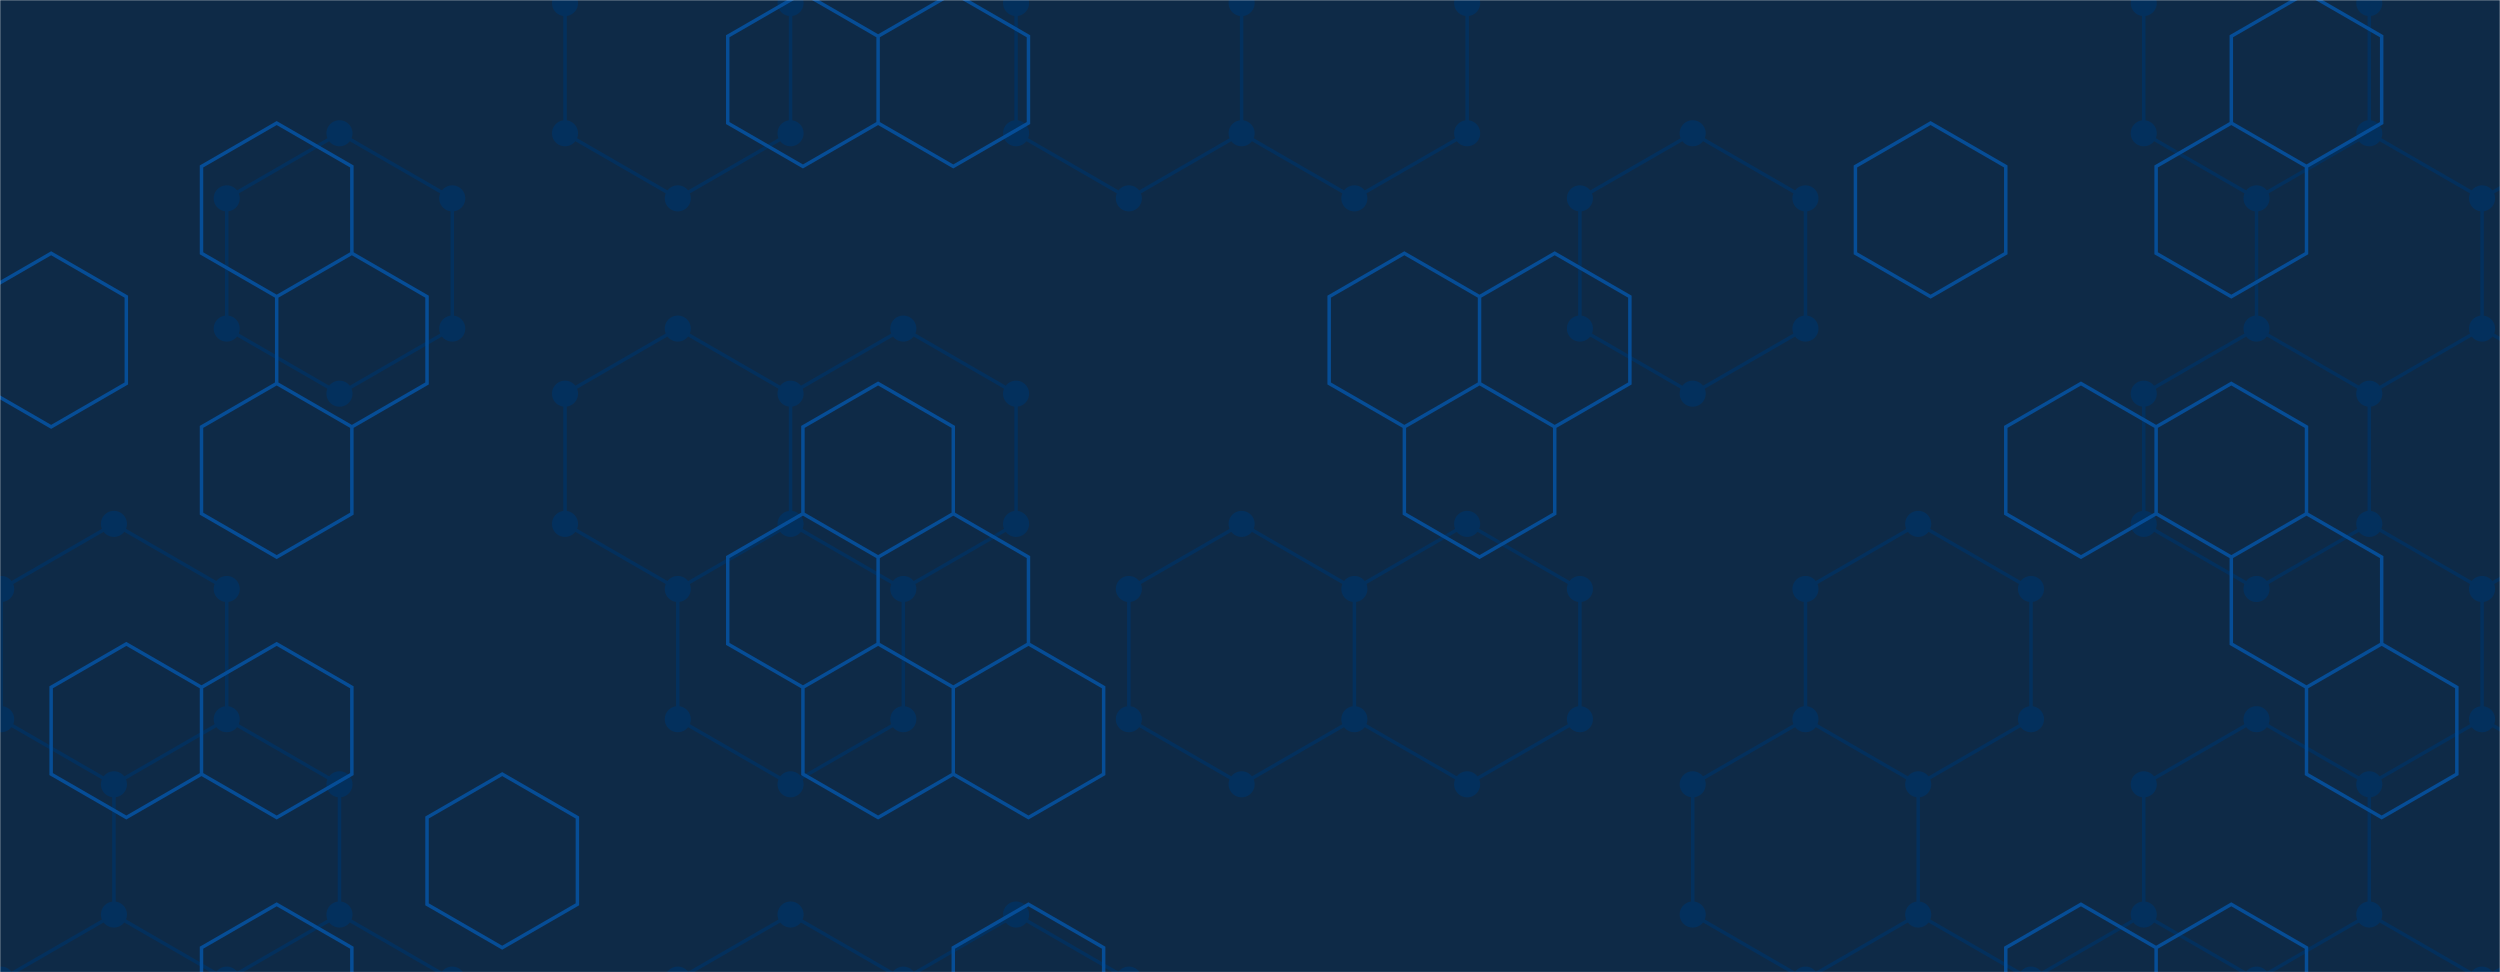 <svg xmlns="http://www.w3.org/2000/svg" version="1.1" xmlns:xlink="http://www.w3.org/1999/xlink" xmlns:svgjs="http://svgjs.com/svgjs" width="1440" height="560" preserveAspectRatio="none" viewBox="0 0 1440 560"><g mask="url(&quot;#SvgjsMask1000&quot;)" fill="none"><rect width="1440" height="560" x="0" y="0" fill="#0e2a47"></rect><path d="M65.63 301.76L130.59 339.26L130.59 414.26L65.63 451.76L0.68 414.26L0.68 339.26zM0.68 414.26L65.63 451.76L65.63 526.76L0.68 564.26L-64.27 526.76L-64.27 451.76zM65.63 526.76L130.59 564.26L130.59 639.26L65.63 676.76L0.68 639.26L0.68 564.26zM195.54 76.76L260.5 114.26L260.5 189.26L195.54 226.76L130.59 189.26L130.59 114.26zM130.59 414.26L195.54 451.76L195.54 526.76L130.59 564.26L65.63 526.76L65.63 451.76zM195.54 526.76L260.5 564.26L260.5 639.26L195.54 676.76L130.59 639.26L130.59 564.26zM390.4 -35.74L455.36 1.76L455.36 76.76L390.4 114.26L325.45 76.76L325.45 1.76zM390.4 189.26L455.36 226.76L455.36 301.76L390.4 339.26L325.45 301.76L325.45 226.76zM455.36 301.76L520.31 339.26L520.31 414.26L455.36 451.76L390.4 414.26L390.4 339.26zM455.36 526.76L520.31 564.26L520.31 639.26L455.36 676.76L390.4 639.26L390.4 564.26zM520.31 189.26L585.26 226.76L585.26 301.76L520.31 339.26L455.36 301.76L455.36 226.76zM585.26 526.76L650.22 564.26L650.22 639.26L585.26 676.76L520.31 639.26L520.31 564.26zM650.22 -35.74L715.17 1.76L715.17 76.76L650.22 114.26L585.26 76.76L585.26 1.76zM715.17 301.76L780.13 339.26L780.13 414.26L715.17 451.76L650.22 414.26L650.22 339.26zM780.12 -35.74L845.08 1.76L845.08 76.76L780.12 114.26L715.17 76.76L715.17 1.76zM845.08 301.76L910.03 339.26L910.03 414.26L845.08 451.76L780.12 414.26L780.12 339.26zM974.99 76.76L1039.94 114.26L1039.94 189.26L974.99 226.76L910.03 189.26L910.03 114.26zM1104.89 301.76L1169.85 339.26L1169.85 414.26L1104.89 451.76L1039.94 414.26L1039.94 339.26zM1039.94 414.26L1104.89 451.76L1104.89 526.76L1039.94 564.26L974.99 526.76L974.99 451.76zM1104.89 526.76L1169.85 564.26L1169.85 639.26L1104.89 676.76L1039.94 639.26L1039.94 564.26zM1234.8 526.76L1299.75 564.26L1299.75 639.26L1234.8 676.76L1169.85 639.26L1169.85 564.26zM1299.76 -35.74L1364.71 1.76L1364.71 76.76L1299.76 114.26L1234.8 76.76L1234.8 1.76zM1364.71 76.76L1429.66 114.26L1429.66 189.26L1364.71 226.76L1299.76 189.26L1299.76 114.26zM1299.76 189.26L1364.71 226.76L1364.71 301.76L1299.76 339.26L1234.8 301.76L1234.8 226.76zM1299.76 414.26L1364.71 451.76L1364.71 526.76L1299.76 564.26L1234.8 526.76L1234.8 451.76zM1364.71 526.76L1429.66 564.26L1429.66 639.26L1364.71 676.76L1299.76 639.26L1299.76 564.26zM1429.66 -35.74L1494.62 1.76L1494.62 76.76L1429.66 114.26L1364.71 76.76L1364.71 1.76zM1494.62 76.76L1559.57 114.26L1559.57 189.26L1494.62 226.76L1429.66 189.26L1429.66 114.26zM1429.66 189.26L1494.62 226.76L1494.62 301.76L1429.66 339.26L1364.71 301.76L1364.71 226.76zM1494.62 301.76L1559.57 339.26L1559.57 414.26L1494.62 451.76L1429.66 414.26L1429.66 339.26zM1429.66 414.26L1494.62 451.76L1494.62 526.76L1429.66 564.26L1364.71 526.76L1364.71 451.76zM1494.62 526.76L1559.57 564.26L1559.57 639.26L1494.62 676.76L1429.66 639.26L1429.66 564.26z" stroke="#03305d" stroke-width="2"></path><path d="M58.13 301.76 a7.5 7.5 0 1 0 15 0 a7.5 7.5 0 1 0 -15 0zM123.09 339.26 a7.5 7.5 0 1 0 15 0 a7.5 7.5 0 1 0 -15 0zM123.09 414.26 a7.5 7.5 0 1 0 15 0 a7.5 7.5 0 1 0 -15 0zM58.13 451.76 a7.5 7.5 0 1 0 15 0 a7.5 7.5 0 1 0 -15 0zM-6.82 414.26 a7.5 7.5 0 1 0 15 0 a7.5 7.5 0 1 0 -15 0zM-6.82 339.26 a7.5 7.5 0 1 0 15 0 a7.5 7.5 0 1 0 -15 0zM58.13 526.76 a7.5 7.5 0 1 0 15 0 a7.5 7.5 0 1 0 -15 0zM-6.82 564.26 a7.5 7.5 0 1 0 15 0 a7.5 7.5 0 1 0 -15 0zM-71.77 526.76 a7.5 7.5 0 1 0 15 0 a7.5 7.5 0 1 0 -15 0zM-71.77 451.76 a7.5 7.5 0 1 0 15 0 a7.5 7.5 0 1 0 -15 0zM123.09 564.26 a7.5 7.5 0 1 0 15 0 a7.5 7.5 0 1 0 -15 0zM123.09 639.26 a7.5 7.5 0 1 0 15 0 a7.5 7.5 0 1 0 -15 0zM58.13 676.76 a7.5 7.5 0 1 0 15 0 a7.5 7.5 0 1 0 -15 0zM-6.82 639.26 a7.5 7.5 0 1 0 15 0 a7.5 7.5 0 1 0 -15 0zM188.04 76.76 a7.5 7.5 0 1 0 15 0 a7.5 7.5 0 1 0 -15 0zM253 114.26 a7.5 7.5 0 1 0 15 0 a7.5 7.5 0 1 0 -15 0zM253 189.26 a7.5 7.5 0 1 0 15 0 a7.5 7.5 0 1 0 -15 0zM188.04 226.76 a7.5 7.5 0 1 0 15 0 a7.5 7.5 0 1 0 -15 0zM123.09 189.26 a7.5 7.5 0 1 0 15 0 a7.5 7.5 0 1 0 -15 0zM123.09 114.26 a7.5 7.5 0 1 0 15 0 a7.5 7.5 0 1 0 -15 0zM188.04 451.76 a7.5 7.5 0 1 0 15 0 a7.5 7.5 0 1 0 -15 0zM188.04 526.76 a7.5 7.5 0 1 0 15 0 a7.5 7.5 0 1 0 -15 0zM253 564.26 a7.5 7.5 0 1 0 15 0 a7.5 7.5 0 1 0 -15 0zM253 639.26 a7.5 7.5 0 1 0 15 0 a7.5 7.5 0 1 0 -15 0zM188.04 676.76 a7.5 7.5 0 1 0 15 0 a7.5 7.5 0 1 0 -15 0zM382.9 -35.74 a7.5 7.5 0 1 0 15 0 a7.5 7.5 0 1 0 -15 0zM447.86 1.76 a7.5 7.5 0 1 0 15 0 a7.5 7.5 0 1 0 -15 0zM447.86 76.76 a7.5 7.5 0 1 0 15 0 a7.5 7.5 0 1 0 -15 0zM382.9 114.26 a7.5 7.5 0 1 0 15 0 a7.5 7.5 0 1 0 -15 0zM317.95 76.76 a7.5 7.5 0 1 0 15 0 a7.5 7.5 0 1 0 -15 0zM317.95 1.76 a7.5 7.5 0 1 0 15 0 a7.5 7.5 0 1 0 -15 0zM382.9 189.26 a7.5 7.5 0 1 0 15 0 a7.5 7.5 0 1 0 -15 0zM447.86 226.76 a7.5 7.5 0 1 0 15 0 a7.5 7.5 0 1 0 -15 0zM447.86 301.76 a7.5 7.5 0 1 0 15 0 a7.5 7.5 0 1 0 -15 0zM382.9 339.26 a7.5 7.5 0 1 0 15 0 a7.5 7.5 0 1 0 -15 0zM317.95 301.76 a7.5 7.5 0 1 0 15 0 a7.5 7.5 0 1 0 -15 0zM317.95 226.76 a7.5 7.5 0 1 0 15 0 a7.5 7.5 0 1 0 -15 0zM512.81 339.26 a7.5 7.5 0 1 0 15 0 a7.5 7.5 0 1 0 -15 0zM512.81 414.26 a7.5 7.5 0 1 0 15 0 a7.5 7.5 0 1 0 -15 0zM447.86 451.76 a7.5 7.5 0 1 0 15 0 a7.5 7.5 0 1 0 -15 0zM382.9 414.26 a7.5 7.5 0 1 0 15 0 a7.5 7.5 0 1 0 -15 0zM447.86 526.76 a7.5 7.5 0 1 0 15 0 a7.5 7.5 0 1 0 -15 0zM512.81 564.26 a7.5 7.5 0 1 0 15 0 a7.5 7.5 0 1 0 -15 0zM512.81 639.26 a7.5 7.5 0 1 0 15 0 a7.5 7.5 0 1 0 -15 0zM447.86 676.76 a7.5 7.5 0 1 0 15 0 a7.5 7.5 0 1 0 -15 0zM382.9 639.26 a7.5 7.5 0 1 0 15 0 a7.5 7.5 0 1 0 -15 0zM382.9 564.26 a7.5 7.5 0 1 0 15 0 a7.5 7.5 0 1 0 -15 0zM512.81 189.26 a7.5 7.5 0 1 0 15 0 a7.5 7.5 0 1 0 -15 0zM577.76 226.76 a7.5 7.5 0 1 0 15 0 a7.5 7.5 0 1 0 -15 0zM577.76 301.76 a7.5 7.5 0 1 0 15 0 a7.5 7.5 0 1 0 -15 0zM577.76 526.76 a7.5 7.5 0 1 0 15 0 a7.5 7.5 0 1 0 -15 0zM642.72 564.26 a7.5 7.5 0 1 0 15 0 a7.5 7.5 0 1 0 -15 0zM642.72 639.26 a7.5 7.5 0 1 0 15 0 a7.5 7.5 0 1 0 -15 0zM577.76 676.76 a7.5 7.5 0 1 0 15 0 a7.5 7.5 0 1 0 -15 0zM642.72 -35.74 a7.5 7.5 0 1 0 15 0 a7.5 7.5 0 1 0 -15 0zM707.67 1.76 a7.5 7.5 0 1 0 15 0 a7.5 7.5 0 1 0 -15 0zM707.67 76.76 a7.5 7.5 0 1 0 15 0 a7.5 7.5 0 1 0 -15 0zM642.72 114.26 a7.5 7.5 0 1 0 15 0 a7.5 7.5 0 1 0 -15 0zM577.76 76.76 a7.5 7.5 0 1 0 15 0 a7.5 7.5 0 1 0 -15 0zM577.76 1.76 a7.5 7.5 0 1 0 15 0 a7.5 7.5 0 1 0 -15 0zM707.67 301.76 a7.5 7.5 0 1 0 15 0 a7.5 7.5 0 1 0 -15 0zM772.63 339.26 a7.5 7.5 0 1 0 15 0 a7.5 7.5 0 1 0 -15 0zM772.63 414.26 a7.5 7.5 0 1 0 15 0 a7.5 7.5 0 1 0 -15 0zM707.67 451.76 a7.5 7.5 0 1 0 15 0 a7.5 7.5 0 1 0 -15 0zM642.72 414.26 a7.5 7.5 0 1 0 15 0 a7.5 7.5 0 1 0 -15 0zM642.72 339.26 a7.5 7.5 0 1 0 15 0 a7.5 7.5 0 1 0 -15 0zM772.62 -35.74 a7.5 7.5 0 1 0 15 0 a7.5 7.5 0 1 0 -15 0zM837.58 1.76 a7.5 7.5 0 1 0 15 0 a7.5 7.5 0 1 0 -15 0zM837.58 76.76 a7.5 7.5 0 1 0 15 0 a7.5 7.5 0 1 0 -15 0zM772.62 114.26 a7.5 7.5 0 1 0 15 0 a7.5 7.5 0 1 0 -15 0zM837.58 301.76 a7.5 7.5 0 1 0 15 0 a7.5 7.5 0 1 0 -15 0zM902.53 339.26 a7.5 7.5 0 1 0 15 0 a7.5 7.5 0 1 0 -15 0zM902.53 414.26 a7.5 7.5 0 1 0 15 0 a7.5 7.5 0 1 0 -15 0zM837.58 451.76 a7.5 7.5 0 1 0 15 0 a7.5 7.5 0 1 0 -15 0zM772.62 414.26 a7.5 7.5 0 1 0 15 0 a7.5 7.5 0 1 0 -15 0zM772.62 339.26 a7.5 7.5 0 1 0 15 0 a7.5 7.5 0 1 0 -15 0zM967.49 76.76 a7.5 7.5 0 1 0 15 0 a7.5 7.5 0 1 0 -15 0zM1032.44 114.26 a7.5 7.5 0 1 0 15 0 a7.5 7.5 0 1 0 -15 0zM1032.44 189.26 a7.5 7.5 0 1 0 15 0 a7.5 7.5 0 1 0 -15 0zM967.49 226.76 a7.5 7.5 0 1 0 15 0 a7.5 7.5 0 1 0 -15 0zM902.53 189.26 a7.5 7.5 0 1 0 15 0 a7.5 7.5 0 1 0 -15 0zM902.53 114.26 a7.5 7.5 0 1 0 15 0 a7.5 7.5 0 1 0 -15 0zM1097.39 301.76 a7.5 7.5 0 1 0 15 0 a7.5 7.5 0 1 0 -15 0zM1162.35 339.26 a7.5 7.5 0 1 0 15 0 a7.5 7.5 0 1 0 -15 0zM1162.35 414.26 a7.5 7.5 0 1 0 15 0 a7.5 7.5 0 1 0 -15 0zM1097.39 451.76 a7.5 7.5 0 1 0 15 0 a7.5 7.5 0 1 0 -15 0zM1032.44 414.26 a7.5 7.5 0 1 0 15 0 a7.5 7.5 0 1 0 -15 0zM1032.44 339.26 a7.5 7.5 0 1 0 15 0 a7.5 7.5 0 1 0 -15 0zM1097.39 526.76 a7.5 7.5 0 1 0 15 0 a7.5 7.5 0 1 0 -15 0zM1032.44 564.26 a7.5 7.5 0 1 0 15 0 a7.5 7.5 0 1 0 -15 0zM967.49 526.76 a7.5 7.5 0 1 0 15 0 a7.5 7.5 0 1 0 -15 0zM967.49 451.76 a7.5 7.5 0 1 0 15 0 a7.5 7.5 0 1 0 -15 0zM1162.35 564.26 a7.5 7.5 0 1 0 15 0 a7.5 7.5 0 1 0 -15 0zM1162.35 639.26 a7.5 7.5 0 1 0 15 0 a7.5 7.5 0 1 0 -15 0zM1097.39 676.76 a7.5 7.5 0 1 0 15 0 a7.5 7.5 0 1 0 -15 0zM1032.44 639.26 a7.5 7.5 0 1 0 15 0 a7.5 7.5 0 1 0 -15 0zM1227.3 526.76 a7.5 7.5 0 1 0 15 0 a7.5 7.5 0 1 0 -15 0zM1292.25 564.26 a7.5 7.5 0 1 0 15 0 a7.5 7.5 0 1 0 -15 0zM1292.25 639.26 a7.5 7.5 0 1 0 15 0 a7.5 7.5 0 1 0 -15 0zM1227.3 676.76 a7.5 7.5 0 1 0 15 0 a7.5 7.5 0 1 0 -15 0zM1292.26 -35.74 a7.5 7.5 0 1 0 15 0 a7.5 7.5 0 1 0 -15 0zM1357.21 1.76 a7.5 7.5 0 1 0 15 0 a7.5 7.5 0 1 0 -15 0zM1357.21 76.76 a7.5 7.5 0 1 0 15 0 a7.5 7.5 0 1 0 -15 0zM1292.26 114.26 a7.5 7.5 0 1 0 15 0 a7.5 7.5 0 1 0 -15 0zM1227.3 76.76 a7.5 7.5 0 1 0 15 0 a7.5 7.5 0 1 0 -15 0zM1227.3 1.76 a7.5 7.5 0 1 0 15 0 a7.5 7.5 0 1 0 -15 0zM1422.16 114.26 a7.5 7.5 0 1 0 15 0 a7.5 7.5 0 1 0 -15 0zM1422.16 189.26 a7.5 7.5 0 1 0 15 0 a7.5 7.5 0 1 0 -15 0zM1357.21 226.76 a7.5 7.5 0 1 0 15 0 a7.5 7.5 0 1 0 -15 0zM1292.26 189.26 a7.5 7.5 0 1 0 15 0 a7.5 7.5 0 1 0 -15 0zM1357.21 301.76 a7.5 7.5 0 1 0 15 0 a7.5 7.5 0 1 0 -15 0zM1292.26 339.26 a7.5 7.5 0 1 0 15 0 a7.5 7.5 0 1 0 -15 0zM1227.3 301.76 a7.5 7.5 0 1 0 15 0 a7.5 7.5 0 1 0 -15 0zM1227.3 226.76 a7.5 7.5 0 1 0 15 0 a7.5 7.5 0 1 0 -15 0zM1292.26 414.26 a7.5 7.5 0 1 0 15 0 a7.5 7.5 0 1 0 -15 0zM1357.21 451.76 a7.5 7.5 0 1 0 15 0 a7.5 7.5 0 1 0 -15 0zM1357.21 526.76 a7.5 7.5 0 1 0 15 0 a7.5 7.5 0 1 0 -15 0zM1292.26 564.26 a7.5 7.5 0 1 0 15 0 a7.5 7.5 0 1 0 -15 0zM1227.3 451.76 a7.5 7.5 0 1 0 15 0 a7.5 7.5 0 1 0 -15 0zM1422.16 564.26 a7.5 7.5 0 1 0 15 0 a7.5 7.5 0 1 0 -15 0zM1422.16 639.26 a7.5 7.5 0 1 0 15 0 a7.5 7.5 0 1 0 -15 0zM1357.21 676.76 a7.5 7.5 0 1 0 15 0 a7.5 7.5 0 1 0 -15 0zM1292.26 639.26 a7.5 7.5 0 1 0 15 0 a7.5 7.5 0 1 0 -15 0zM1422.16 -35.74 a7.5 7.5 0 1 0 15 0 a7.5 7.5 0 1 0 -15 0zM1487.12 1.76 a7.5 7.5 0 1 0 15 0 a7.5 7.5 0 1 0 -15 0zM1487.12 76.76 a7.5 7.5 0 1 0 15 0 a7.5 7.5 0 1 0 -15 0zM1552.07 114.26 a7.5 7.5 0 1 0 15 0 a7.5 7.5 0 1 0 -15 0zM1552.07 189.26 a7.5 7.5 0 1 0 15 0 a7.5 7.5 0 1 0 -15 0zM1487.12 226.76 a7.5 7.5 0 1 0 15 0 a7.5 7.5 0 1 0 -15 0zM1487.12 301.76 a7.5 7.5 0 1 0 15 0 a7.5 7.5 0 1 0 -15 0zM1422.16 339.26 a7.5 7.5 0 1 0 15 0 a7.5 7.5 0 1 0 -15 0zM1552.07 339.26 a7.5 7.5 0 1 0 15 0 a7.5 7.5 0 1 0 -15 0zM1552.07 414.26 a7.5 7.5 0 1 0 15 0 a7.5 7.5 0 1 0 -15 0zM1487.12 451.76 a7.5 7.5 0 1 0 15 0 a7.5 7.5 0 1 0 -15 0zM1422.16 414.26 a7.5 7.5 0 1 0 15 0 a7.5 7.5 0 1 0 -15 0zM1487.12 526.76 a7.5 7.5 0 1 0 15 0 a7.5 7.5 0 1 0 -15 0zM1552.07 564.26 a7.5 7.5 0 1 0 15 0 a7.5 7.5 0 1 0 -15 0zM1552.07 639.26 a7.5 7.5 0 1 0 15 0 a7.5 7.5 0 1 0 -15 0zM1487.12 676.76 a7.5 7.5 0 1 0 15 0 a7.5 7.5 0 1 0 -15 0z" fill="#03305d"></path><path d="M29.46 145.88L72.76 170.88L72.76 220.88L29.46 245.88L-13.84 220.88L-13.84 170.88zM72.76 370.88L116.06 395.88L116.06 445.88L72.76 470.88L29.46 445.88L29.46 395.88zM159.37 70.88L202.67 95.88L202.67 145.88L159.37 170.88L116.06 145.88L116.06 95.88zM159.37 220.88L202.67 245.88L202.67 295.88L159.37 320.88L116.06 295.88L116.06 245.88zM159.37 370.88L202.67 395.88L202.67 445.88L159.37 470.88L116.06 445.88L116.06 395.88zM159.37 520.88L202.67 545.88L202.67 595.88L159.37 620.88L116.06 595.88L116.06 545.88zM202.67 145.88L245.97 170.88L245.97 220.88L202.67 245.88L159.37 220.88L159.37 170.88zM289.27 445.88L332.58 470.88L332.58 520.88L289.27 545.88L245.97 520.88L245.97 470.88zM462.49 -4.12L505.79 20.88L505.79 70.88L462.49 95.88L419.18 70.88L419.18 20.88zM505.79 220.88L549.09 245.88L549.09 295.88L505.79 320.88L462.49 295.88L462.49 245.88zM462.49 295.88L505.79 320.88L505.79 370.88L462.49 395.88L419.18 370.88L419.18 320.88zM505.79 370.88L549.09 395.88L549.09 445.88L505.79 470.88L462.49 445.88L462.49 395.88zM549.09 -4.12L592.39 20.88L592.39 70.88L549.09 95.88L505.79 70.88L505.79 20.88zM549.09 295.88L592.39 320.88L592.39 370.88L549.09 395.88L505.79 370.88L505.79 320.88zM592.39 370.88L635.7 395.88L635.7 445.88L592.39 470.88L549.09 445.88L549.09 395.88zM592.39 520.88L635.7 545.88L635.7 595.88L592.39 620.88L549.09 595.88L549.09 545.88zM808.91 145.88L852.21 170.88L852.21 220.88L808.91 245.88L765.6 220.88L765.6 170.88zM852.21 220.88L895.51 245.88L895.51 295.88L852.21 320.88L808.91 295.88L808.91 245.88zM895.51 145.88L938.81 170.88L938.81 220.88L895.51 245.88L852.21 220.88L852.21 170.88zM1112.02 70.88L1155.33 95.88L1155.33 145.88L1112.02 170.88L1068.72 145.88L1068.72 95.88zM1198.63 220.88L1241.93 245.88L1241.93 295.88L1198.63 320.88L1155.33 295.88L1155.33 245.88zM1198.63 520.88L1241.93 545.88L1241.93 595.88L1198.63 620.88L1155.33 595.88L1155.33 545.88zM1285.23 70.88L1328.54 95.88L1328.54 145.88L1285.23 170.88L1241.93 145.88L1241.93 95.88zM1285.23 220.88L1328.54 245.88L1328.54 295.88L1285.23 320.88L1241.93 295.88L1241.93 245.88zM1285.23 520.88L1328.54 545.88L1328.54 595.88L1285.23 620.88L1241.93 595.88L1241.93 545.88zM1328.54 -4.12L1371.84 20.88L1371.84 70.88L1328.54 95.88L1285.23 70.88L1285.23 20.88zM1328.54 295.88L1371.84 320.88L1371.84 370.88L1328.54 395.88L1285.23 370.88L1285.23 320.88zM1371.84 370.88L1415.14 395.88L1415.14 445.88L1371.84 470.88L1328.54 445.88L1328.54 395.88z" stroke="rgba(6, 80, 156, 0.93)" stroke-width="2"></path></g><defs><mask id="SvgjsMask1000"><rect width="1440" height="560" fill="#ffffff"></rect></mask></defs></svg>